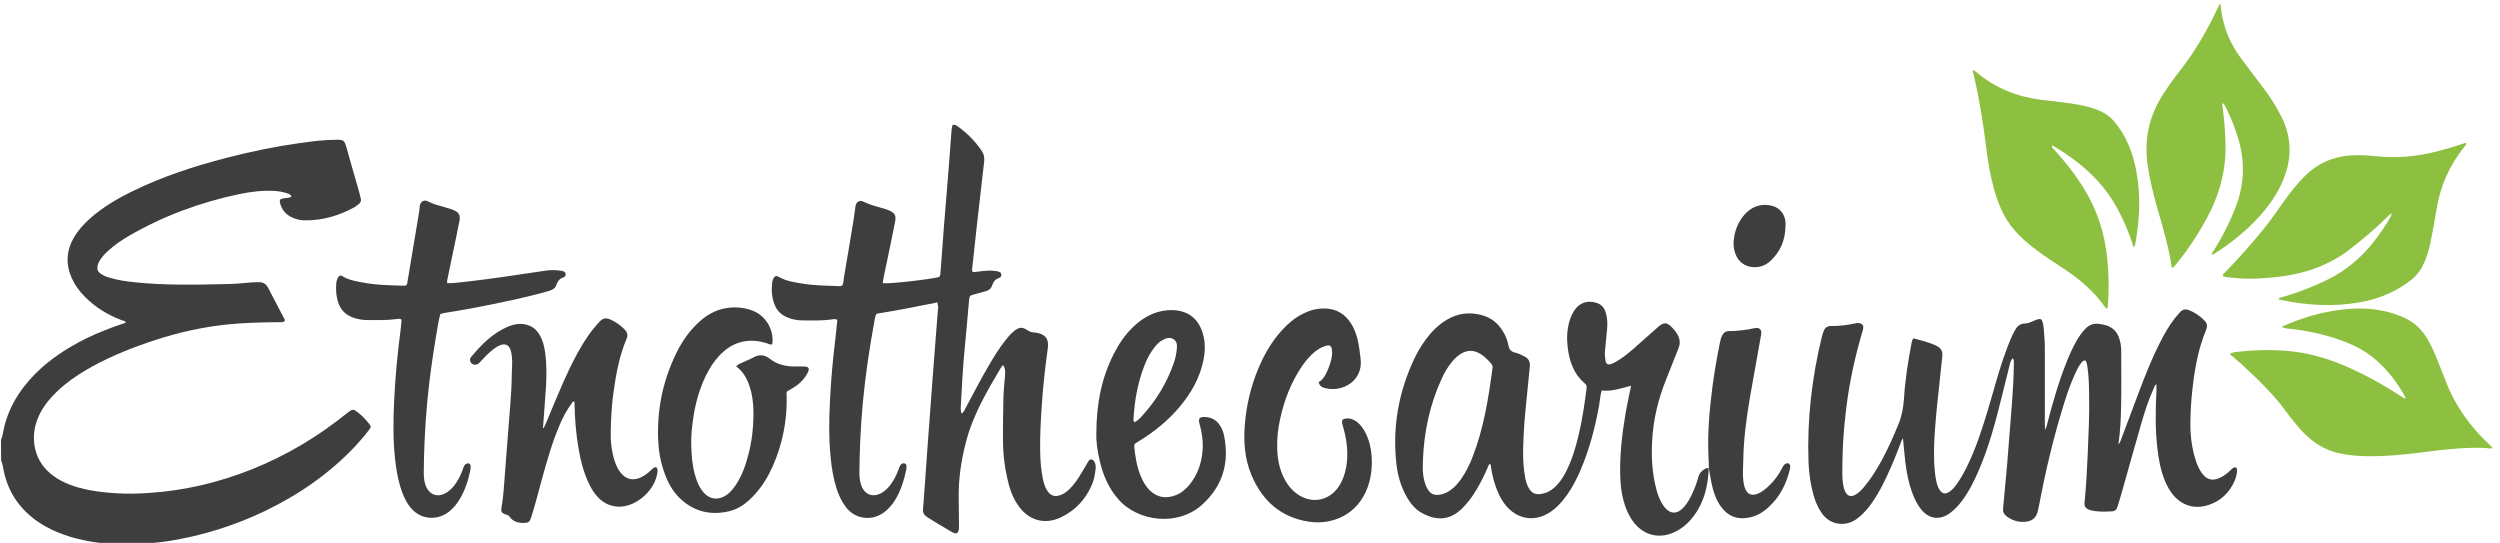 <?xml version="1.0" encoding="utf-8"?>
<!-- Generator: Adobe Illustrator 21.1.0, SVG Export Plug-In . SVG Version: 6.00 Build 0)  -->
<svg version="1.1" id="Capa_1" xmlns="http://www.w3.org/2000/svg" xmlns:xlink="http://www.w3.org/1999/xlink" x="0px" y="0px"
	 viewBox="0 0 1767.5 383.8" style="enable-background:new 0 0 1767.5 383.8;" xml:space="preserve">
<style type="text/css">
	.st0{fill:#3E3E3E;}
	.st1{fill:#8DC040;}
</style>
<g>
	<g>
		<path class="st0" d="M0.7,311c0.4-1.2,1-2.5,1.2-3.7c2.7-16.7,10.9-30.6,22.5-42.5c10.6-10.8,23.2-18.9,36.7-25.6
			c8.2-4,16.7-7.3,25.3-10.2c0.9-0.3,1.8-0.4,2.6-1.2c-0.8-1-2.1-1.1-3.2-1.5c-9.9-3.8-18.7-9.2-26.1-16.8c-3.7-3.8-6.8-8-9-12.9
			c-4.3-9.8-3.8-19.4,1.5-28.6c3-5.1,6.9-9.5,11.3-13.4c9.3-8.3,20-14.5,31.2-19.9c20.8-10.1,42.7-17.2,65-23
			c17.3-4.5,34.8-8.1,52.5-10.6c8.7-1.2,17.4-2.3,26.1-2.3c4.7,0,5.3,0.7,6.6,5.3c2.8,10.2,5.8,20.3,8.7,30.4
			c0.5,1.8,0.9,3.7,1.4,5.6c0.6,1.9-0.1,3.3-1.6,4.4c-0.9,0.7-1.7,1.3-2.6,1.9c-10.9,6-22.5,9.5-35,9.4c-3.3,0-6.4-0.7-9.4-2.1
			c-4.3-2-7.1-5.3-8.3-9.8c-0.2-0.9-0.5-1.9,0-2.8c2.3-1.6,5.4-0.6,7.9-2c-0.4-1.7-1.7-2-2.9-2.4c-2.9-1-5.8-1.5-8.8-1.7
			c-8.4-0.5-16.8,0.5-25,2.2c-27.7,5.8-53.9,15.5-78.4,29.7c-5.1,3-9.9,6.3-14.3,10.3c-2.2,1.9-4.1,4-5.7,6.4
			c-0.8,1.2-1.5,2.5-1.8,3.9c-0.7,2.9-0.1,4.5,2.4,6.2c2,1.4,4.3,2.2,6.6,2.8c5.4,1.6,11,2.4,16.6,3c22.4,2.4,44.8,1.8,67.2,1.3
			c5.6-0.1,11.2-0.8,16.9-1.2c1.4-0.1,2.9-0.1,4.3-0.1c2.9,0,5,1.2,6.4,3.9c3.9,7.6,7.9,15.1,11.8,22.6c0.1,0.2,0.1,0.5,0.1,0.7
			c-1,1.4-2.5,1.1-3.9,1.1c-4.3,0.1-8.6,0-13,0.2c-10.2,0.3-20.4,0.8-30.5,2.2c-17.2,2.3-33.9,6.5-50.2,12.2
			c-15,5.2-29.6,11.3-43.3,19.4c-7.1,4.2-13.9,9-19.9,14.7c-4.7,4.5-8.9,9.4-12,15.2c-3.7,7.1-5.4,14.5-4.3,22.6
			c1.2,8.5,5.1,15.4,11.7,20.8c6,4.9,12.9,7.8,20.3,9.8c8.4,2.3,16.9,3.3,25.6,3.8c7.8,0.5,15.6,0.4,23.4-0.2
			c25.2-1.6,49.5-7.4,73-16.8c24.5-9.8,46.8-23.2,67.3-39.8c3.6-2.9,4.1-2.9,7.7-0.1c2.9,2.2,5.3,4.9,7.6,7.7c1.5,1.9,1.6,2.3,0,4.4
			c-2.9,4-6.2,7.7-9.5,11.3c-18.3,19.5-39.9,34.4-63.9,46c-21.7,10.4-44.4,17.5-68.1,21.3c-5,0.8-10,1.2-15,1.7
			c-0.9,0.1-1.9,0-2.8,0.5c-8.2,0-16.3,0-24.5,0c-0.7-0.5-1.6-0.5-2.4-0.5c-5.3-0.4-10.5-1.2-15.6-2.3c-12.3-2.6-23.9-6.9-34.2-14.4
			c-12.5-9.3-20.1-21.6-22.7-37c-0.3-1.7-0.7-3.3-1.4-4.8C0.7,320.6,0.7,315.8,0.7,311z"/>
		<path class="st0" d="M1352.9,239.2c5.3,1.5,10.7,2.7,15.9,5.1c3.3,1.6,4.9,3.9,4.4,7.7c-0.9,7.9-1.6,15.7-2.5,23.6
			c-1.1,9.4-2,18.8-2.7,28.3c-0.6,8-0.8,16.1-0.5,24.1c0.2,4,0.6,7.9,1.4,11.8c0.5,2.3,1.1,4.7,2.5,6.7c1.8,2.6,3.8,3,6.5,1.4
			c2.4-1.5,4.1-3.6,5.7-5.9c4.8-6.8,8.3-14.3,11.5-22c5.3-12.9,9.2-26.2,13.1-39.6c3.3-11.5,6.5-23.1,10.8-34.3
			c1.6-4.3,3.3-8.5,5.5-12.5c1.6-2.9,3.6-4.9,7.3-4.9c1.9,0,3.7-0.9,5.5-1.6c1.1-0.5,2.2-1,3.3-1.3c2-0.6,2.9-0.2,3.5,1.8
			c0.4,1.4,0.7,2.8,0.8,4.2c0.3,4.5,0.8,9.1,0.8,13.6c0,18.1,0,36.2,0,54.4c0,1.3,0,2.6,0.4,4.1c0.3-0.9,0.6-1.8,0.9-2.8
			c4-15.6,8.4-31,14.4-46c2-4.9,4.2-9.7,6.8-14.3c1.7-2.9,3.6-5.7,5.9-8.1c2.7-2.9,6-4.3,10-3.7c1.4,0.2,2.9,0.4,4.2,0.8
			c4.9,1.3,8.2,4.3,9.9,9.1c1,3,1.5,6,1.5,9.2c0,13.3,0.2,26.6-0.1,40c-0.2,8.5-0.5,17-1.9,25.9c1.3-1,1.5-2.2,1.9-3.3
			c4.1-10.9,8.2-21.8,12.3-32.7c4.5-12,9.2-24,15-35.4c3-6,6.3-11.9,10.4-17.2c1.3-1.7,2.8-3.3,4.2-4.9c1.7-1.8,3.7-2.1,5.9-1.3
			c4.4,1.7,8.3,4.3,11.5,7.8c1.6,1.8,1.8,3.7,0.9,6c-5.7,13.6-8.2,28-9.8,42.6c-0.9,8.1-1.4,16.2-1.4,24.4c0,8.6,1.1,17,3.7,25.2
			c1,3.2,2.3,6.3,4.3,9.1c3.5,5,7.6,6,13.1,3.4c2.6-1.2,4.9-3,7-5c0.6-0.6,1.2-1.2,1.9-1.7c0.6-0.5,1.3-0.7,2-0.5c1,0.3,1,1.3,1,2.1
			c-0.1,2.5-0.7,5-1.7,7.3c-3.7,8.4-9.8,14.3-18.4,17.1c-9.3,3-17.8,1-24.6-6.5c-2.8-3.2-4.8-6.9-6.4-10.8
			c-2.9-7.2-4.3-14.7-5.2-22.4c-1.6-13.6-1.4-27.3-0.7-41c0.1-1.4,0-2.9,0-4.6c-1.3,0.6-1.4,1.7-1.8,2.6c-3.6,7.9-6.3,16.1-8.7,24.4
			c-4.9,16.8-9.5,33.7-14.3,50.5c-0.9,3.1-1.9,6.2-2.8,9.3c-0.5,1.8-1.7,2.9-3.6,3c-5,0.3-10.1,0.5-15-0.7c-0.5-0.1-0.9-0.3-1.4-0.4
			c-2.6-1.1-3.5-2.4-3.2-5.3c1.1-11.2,1.7-22.5,2.2-33.7c0.6-14.1,1.3-28.3,1-42.4c-0.1-6.6-0.2-13.2-1.2-19.7
			c-0.2-1.5-0.5-3-1.3-4.4c-1.7-0.2-2.5,0.9-3.3,2c-1.6,2.1-2.8,4.5-3.9,6.9c-3.8,8.2-6.6,16.7-9.2,25.3
			c-6.9,22.7-12.3,45.9-16.7,69.2c-0.2,1.1-0.4,2.1-0.7,3.2c-1,4.2-3.6,6.7-7.9,7.3c-5.1,0.7-9.8-0.6-13.9-3.6c-2-1.4-3-3.3-2.7-5.9
			c1-10.5,2-21,2.9-31.5c1.2-14.5,2.3-28.9,3.4-43.4c0.7-9.1,1.2-18.2,1.3-27.3c0-1.2,0.3-2.6-0.9-3.8c-1.4,1.6-1.8,3.5-2.2,5.3
			c-2,7.9-3.9,15.8-5.9,23.7c-4.2,17-8.8,33.9-15.7,50c-3.3,7.6-6.9,15-11.9,21.7c-2.4,3.2-5,6.1-8.2,8.5c-7.1,5.4-15.1,5-21.1-2.8
			c-2.2-2.9-3.9-6.1-5.2-9.4c-3.1-7.7-4.7-15.8-5.7-24.1c-0.6-5.3-1-10.6-1.6-16.3c-1.1,1.3-1.3,2.6-1.8,3.8
			c-4.1,10.8-8.4,21.4-13.9,31.6c-2.6,4.8-5.4,9.4-8.8,13.6c-2.6,3.2-5.4,6.1-8.8,8.4c-7.4,5-17.8,4.2-23.9-4.2
			c-4-5.6-6-12-7.4-18.6c-1.3-6.1-2-12.3-2.2-18.5c-1-29.7,2.4-58.9,9.4-87.7c0.4-1.5,0.9-3,1.4-4.4c0.9-2.2,2.5-3.4,5-3.4
			c6,0.1,12-0.7,17.8-2c1.1-0.2,2.1-0.2,3.2,0.2c1.6,0.7,2.2,1.7,1.9,3.4c-0.2,1.3-0.6,2.6-1,3.8c-4.8,16.5-8.5,33.2-10.7,50.3
			c-1.2,9.3-2.1,18.6-2.6,27.9c-0.3,6.5-0.5,12.9-0.5,19.4c0,3,0.1,6,0.6,9c0.2,1.5,0.6,3.1,1.2,4.5c1.6,3.8,4.2,4.7,7.8,2.6
			c2.3-1.4,4.1-3.3,5.8-5.3c4.9-5.8,8.8-12.2,12.5-18.9c4.5-8.2,8.2-16.8,11.8-25.4c2.4-5.9,3.5-11.9,3.9-18.1
			c0.8-13.3,2.9-26.5,5.4-39.5C1351.8,241.3,1351.8,240.2,1352.9,239.2z"/>
		<path class="st0" d="M662.8,213.8c-14.6,3-28.9,5.7-43,8c-0.9,1.3-1,2.5-1.3,3.7c-3.7,19.7-6.6,39.5-8.5,59.4
			c-0.8,8.8-1.4,17.7-1.8,26.6c-0.4,7.6-0.5,15.1-0.6,22.7c0,3.1,0.3,6.2,1.4,9.2c2.6,6.6,8.5,8.6,14.6,4.9c2.2-1.3,4-3.1,5.6-5.1
			c2.7-3.4,4.6-7.3,6.1-11.4c0.4-1,0.7-2.1,1.3-2.9c0.7-1.1,1.8-1.6,3.1-1.2c1.3,0.4,1.2,1.6,1.2,2.7c0,0.6-0.1,1.2-0.2,1.8
			c-1.6,7.4-3.8,14.6-7.8,21.2c-2,3.3-4.5,6.2-7.6,8.6c-8,6.3-20.2,5.7-27.2-3.4c-2.9-3.8-4.9-8-6.4-12.4
			c-2.4-7.3-3.7-14.9-4.4-22.5c-1.4-13.5-1.2-27.1-0.5-40.6c0.7-14.8,2.1-29.7,3.9-44.4c0.5-4.2,0.9-8.3,1.3-12.5
			c-1.5-1-3-0.5-4.3-0.3c-6.9,0.9-13.9,0.7-20.8,0.6c-3.6,0-7.1-0.8-10.5-2.2c-3.9-1.7-6.9-4.4-8.5-8.3c-2.2-5.1-2.6-10.4-2-15.9
			c0.1-1.3,0.5-2.6,1.2-3.7c0.8-1.2,1.8-1.6,3-0.9c5.9,3.5,12.7,4.3,19.3,5.3c7.8,1.2,15.8,1.1,23.7,1.5c0.7,0,1.4,0.1,2.3-0.5
			c1.1-1.5,0.9-3.5,1.2-5.3c2.4-13.7,4.6-27.4,6.9-41.2c0.5-3.1,0.9-6.2,1.3-9.3c0.4-3.3,3-4.9,5.9-3.3c3.9,2,8.1,3,12.2,4.2
			c1.8,0.5,3.7,1,5.5,1.8c4.3,1.8,5.3,3.7,4.4,8.2c-1.2,6.1-2.5,12.2-3.7,18.3c-1.5,7.2-3,14.3-4.5,21.5c-0.2,1.2-0.3,2.3-0.5,3.5
			c3.8,0.7,33.2-2.6,40-4.4c0.8-1.2,0.8-2.7,0.9-4.1c0.8-11.1,1.6-22.2,2.5-33.4c1.1-13.5,2.2-27,3.3-40.5
			c0.6-7.5,1.1-15.1,1.7-22.6c0.2-2.4,0.2-4.7,1-6.9c1.6-0.4,2.7,0.4,3.8,1.2c6.6,4.7,12.2,10.4,16.8,17.2c1.6,2.3,2,4.8,1.7,7.5
			c-0.6,5.2-1.2,10.5-1.8,15.7c-1.1,9.6-2.2,19.3-3.3,28.9c-1.1,10.1-2.2,20.3-3.3,30.4c-0.1,0.9-0.3,1.9,0,2.8
			c1.2,0.6,2.4,0.2,3.6,0.1c4.2-0.5,8.3-1.2,12.5-0.5c0.4,0.1,0.7,0,1.1,0.1c1.4,0.3,3,0.5,3.3,2.3c0.3,1.7-1.1,2.4-2.3,2.8
			c-2.4,0.9-3.5,2.9-4.2,5.1c-0.8,2.3-2.3,3.4-4.6,4c-3.6,0.9-7.1,2-10.6,3c-0.9,1.1-1,2.3-1.1,3.5c-1.1,11.8-2,23.7-3.2,35.5
			c-1.2,12.3-1.8,24.6-2.5,37c-0.1,2.4-0.6,4.9,0.5,7.5c1.5-1,1.9-2.4,2.6-3.6c5.5-10.2,10.8-20.6,16.7-30.6
			c3.4-5.8,6.9-11.5,11-16.8c2.1-2.7,4.2-5.3,6.8-7.4c3.6-2.8,5.7-3,9.5-0.5c1.4,0.9,2.7,1.5,4.3,1.5c0.6,0,1.2,0.1,1.8,0.2
			c6.6,1.1,9.1,4.5,8.2,11c-1.9,13.5-3.4,27.1-4.3,40.8c-0.7,10.5-1.3,21.1-1.1,31.6c0.1,6.8,0.5,13.7,2,20.4
			c0.6,2.6,1.3,5.1,2.7,7.4c2.3,4,5.4,5.2,9.7,3.6c2.5-0.9,4.6-2.5,6.5-4.4c3.5-3.5,6.2-7.6,8.7-11.9c1.4-2.4,2.8-4.8,4.2-7.1
			c0.5-0.9,1.1-2,2.4-1.8c1.3,0.2,2,1.2,2.5,2.4c0.5,1.4,0.7,2.8,0.5,4.2c-0.4,3.9-1.1,7.8-2.7,11.5c-4.5,10.3-11.7,18-21.9,22.9
			c-11.1,5.2-22.1,2.4-29.4-7.4c-4.6-6.1-6.9-13.1-8.5-20.4c-2-8.8-3-17.7-3-26.8c0-9.7,0-19.4,0.3-29.2c0.1-5.3,0.6-10.5,1.1-15.8
			c0.3-3.9,0.2-5.4-1-7.9c-1.1,0.1-1.5,1.1-2,1.9c-10.1,17-20.1,34.1-24.9,53.6c-3.2,12.6-5,25.4-4.8,38.4
			c0.1,6.4,0.1,12.7,0.2,19.1c0,1.3,0.1,2.7-0.3,3.9c-0.6,1.8-1.6,2.3-3.3,1.6c-1-0.4-1.9-1-2.9-1.5c-5.4-3.1-10.7-6.4-16-9.7
			c-2.3-1.5-3.2-3.2-2.9-5.9c1.1-13.4,1.9-26.8,2.9-40.2c1.2-16.3,2.4-32.5,3.6-48.8c0.9-12.6,1.9-25.1,2.9-37.7
			c0.4-5.4,0.9-10.8,1.3-16.1C663,215.8,662.9,215.1,662.8,213.8z"/>
		<path class="st0" d="M1208.1,331.1c-0.5,12.1-3.1,23.5-10.4,33.4c-4,5.4-8.9,9.7-15.2,12.3c-10,4.1-20,1.5-26.9-6.8
			c-2.6-3.2-4.5-6.8-6-10.6c-2.8-7.4-3.9-15.1-4.1-22.9c-0.4-14.9,1.3-29.7,3.8-44.4c1.1-6.4,2.5-12.7,3.9-19.4
			c-3.6,0.9-7,2-10.4,2.7c-3.4,0.7-6.8,1.1-10.4,0.7c-1.1,3.6-1.2,7-1.8,10.4c-2.8,15.6-6.8,30.9-13,45.5c-2.7,6.4-5.9,12.6-10,18.3
			c-3.4,4.8-7.4,9.2-12.5,12.3c-5.6,3.4-11.5,4.7-17.9,3.1c-4.9-1.3-8.9-4.1-12.2-7.9c-3.8-4.5-6.2-9.7-8-15.2
			c-1.3-4.1-2.3-8.3-2.9-12.6c-0.1-0.7,0.1-1.5-0.8-2c-1.1,0.8-1.3,2.2-1.8,3.3c-2.9,6.6-6.2,13-10.2,19c-2.3,3.4-4.9,6.5-7.8,9.4
			c-8.2,7.8-17.2,8.9-28,3.1c-4.9-2.6-8.3-6.8-11-11.6c-3.9-6.9-6.1-14.4-7.1-22.1c-3.2-26.7,1.3-52.1,12.9-76.3
			c3-6.2,6.7-11.9,11.2-17.1c3.3-3.8,7.1-7.1,11.5-9.7c7.5-4.4,15.5-5.5,23.9-3.4c6.9,1.7,12.1,5.6,15.7,11.7
			c1.9,3.1,3.3,6.5,3.9,10c0.5,2.9,1.9,4.3,4.7,5c2.3,0.5,4.5,1.6,6.6,2.7c2.9,1.5,4.1,3.7,3.8,7.1c-1.1,10.7-2.2,21.5-3.2,32.2
			c-0.3,2.7-0.5,5.5-0.7,8.2c-0.7,12.3-1.7,24.7,0.4,37c0.5,3,1.2,5.9,2.7,8.5c2.1,3.7,4.7,4.9,9,4.2c3.7-0.6,6.8-2.3,9.5-4.8
			c3.2-3,5.6-6.5,7.6-10.4c4.4-8.4,7-17.3,9.2-26.4c2.6-10.9,4.2-21.9,5.6-33c0.2-1.4,0-2.5-1.2-3.5c-8-6.8-11.1-16-12.2-26.1
			c-0.7-6.1-0.4-12.2,1.4-18.2c1-3.4,2.5-6.5,4.8-9.2c3.8-4.2,9-5.2,14.5-3.4c3.2,1,5.2,3.4,6.2,6.6c1.1,3.6,1.4,7.3,1.1,11
			c-0.5,5.6-1,11.2-1.6,16.8c-0.2,2.2,0.1,4.3,0.4,6.4c0.4,2.3,1.6,3.1,3.9,2.4c1.2-0.4,2.4-1,3.6-1.7c4.6-2.6,8.7-6,12.7-9.5
			c5.6-4.9,11.1-9.9,16.7-14.8c4.6-4,6.6-3.8,10.8,0.8c1,1.1,2,2.4,2.8,3.7c2.2,3.3,2.6,6.8,1,10.6c-2.9,7.1-5.6,14.3-8.5,21.4
			c-5.9,14.6-9.5,29.6-10.1,45.4c-0.5,11.1,0.2,22,3.1,32.8c1,4,2.5,7.8,4.8,11.2c4.5,6.5,9.8,6.8,15,0.8c2.2-2.6,3.8-5.5,5.3-8.6
			c1.8-3.9,3.4-7.9,4.5-12.1c0.7-2.8,2.5-4.6,4.8-6C1206.1,331,1207.1,330.8,1208.1,331.1L1208.1,331.1z M1006,325.7
			c0,2.6-0.2,5.3,0,7.9c0.3,4.1,1.1,8.1,3.1,11.8c2.1,3.8,4.7,5,9,4.3c3-0.5,5.7-1.8,8.1-3.7c2.8-2.1,5-4.8,7-7.6
			c3.3-4.8,5.8-9.9,7.9-15.3c7.9-20.3,11.3-41.6,14.1-63c0.1-1,0-1.9-0.7-2.7c-2.6-3.1-5.5-6.1-9.2-7.9c-3.9-2-7.8-1.9-11.7,0.2
			c-2.9,1.6-5.2,3.8-7.3,6.4c-3,3.7-5.3,7.7-7.2,12C1010.8,286.3,1006.7,305.6,1006,325.7z"/>
		<path class="st0" d="M311.3,222c-1.4,5.1-2,10.1-2.9,15c-2.7,15.8-4.9,31.8-6.4,47.8c-0.8,8.8-1.4,17.7-1.8,26.6
			c-0.4,7.6-0.5,15.1-0.6,22.7c0,2.8,0.2,5.5,1,8.2c2.5,7.8,9.1,10.1,15.8,5.5c2.8-1.9,4.9-4.5,6.7-7.4c1.9-3,3.3-6.1,4.4-9.5
			c0.5-1.4,1.1-2.7,2.6-3.2c1.4-0.4,2.4,0.1,2.6,1.5c0.1,0.9,0.1,1.9-0.1,2.9c-1.5,7.6-3.9,14.9-8,21.5c-1.8,2.9-3.9,5.4-6.5,7.6
			c-8.4,7.2-21.3,6.7-28.5-3.2c-3.2-4.3-5.2-9.2-6.7-14.3c-1.9-6.3-2.9-12.9-3.6-19.4c-1.5-13.9-1.3-27.8-0.6-41.7
			c0.8-17,2.5-34,4.7-50.8c0.2-1.9,0.4-3.8,0.5-5.7c-1.2-1.2-2.6-0.6-3.8-0.5c-6.7,0.9-13.4,0.7-20.1,0.7c-3.5,0-6.9-0.6-10.2-1.7
			c-5.5-1.9-9.1-5.6-10.8-11.1c-1.3-4.2-1.6-8.5-1.3-12.8c0.1-1.6,0.5-3.1,1.3-4.5c0.8-1.4,1.8-1.8,3-1c4.4,2.8,9.4,3.6,14.3,4.5
			c9.7,1.9,19.5,2,29.4,2.3c0.5,0,0.9-0.1,1.3-0.2c1-0.7,1-1.7,1.1-2.7c2.8-16.6,5.5-33.1,8.3-49.7c0.2-1.3,0.2-2.6,0.4-3.9
			c0.4-3,3.1-4.6,5.8-3.1c3.9,2.1,8.1,3,12.2,4.2c2,0.6,3.9,1.1,5.8,1.9c4,1.7,5,3.6,4.2,7.9c-1,4.9-2,9.9-3,14.8
			c-1.8,8.5-3.6,16.9-5.3,25.4c-0.2,1.1-0.6,2.3-0.3,3.6c5,0.1,9.9-0.7,14.7-1.2c17.8-2,35.4-4.8,53.1-7.4c3.8-0.6,7.6-1,11.5-0.3
			c0.4,0.1,0.7,0,1.1,0.1c1.4,0.3,3,0.5,3.3,2.2c0.3,1.7-1,2.4-2.3,2.8c-2.4,0.9-3.5,2.9-4.3,5.1c-0.8,2.3-2.4,3.3-4.6,4
			c-10.3,3-20.7,5.4-31.1,7.6c-14.3,3.1-28.7,5.9-43.1,8.1C313.4,221.4,312.5,221.7,311.3,222z"/>
		<path class="st0" d="M384.4,302.7c0.5-1.2,1.1-2.3,1.6-3.5c5.4-12.7,10.4-25.5,16.4-38c3.9-8.1,8.1-16.1,13.2-23.5
			c2.6-3.8,5.5-7.3,8.6-10.6c2-2.1,4.3-2.5,6.9-1.4c4,1.7,7.6,4.2,10.6,7.3c1.8,1.9,2.4,3.9,1.3,6.5c-5.3,12.5-7.6,25.7-9.4,39
			c-1.2,8.7-1.6,17.4-1.8,26.2c-0.2,7.1,0.5,14.1,2.7,21c1,3.1,2.3,6.1,4.4,8.6c3.7,4.6,8.4,5.7,13.8,3.4c3.1-1.4,5.7-3.5,8.1-5.8
			c0.9-0.9,1.8-2,3.6-1.3c0.8,1.6,0.5,3.4,0.1,5.1c-2.9,13.1-16.5,23.2-27.8,22.5c-5.5-0.4-9.9-2.5-13.7-6.4c-3-3-5.1-6.6-6.9-10.5
			c-3.6-7.8-5.7-16-7.1-24.4c-1.8-10.4-2.6-20.9-2.8-31.5c0-0.5-0.1-0.9-0.1-1.4c-1.2-0.4-1.5,0.6-1.9,1.2
			c-3.6,4.8-6.4,10.1-8.7,15.7c-5.1,11.9-8.6,24.4-12.1,36.9c-2.6,9.4-4.9,18.8-7.9,28.1c-1,3-1.8,3.7-4.8,3.8
			c-4.1,0.1-7.9-0.7-10.4-4.4c-0.6-0.9-1.7-1.3-2.7-1.6c-3.3-0.9-3.5-2.5-3-5.1c0.7-4,1.2-8.1,1.5-12.1c0.6-8.7,1.4-17.4,2-26.2
			c0.9-11.1,1.8-22.2,2.6-33.3c0.5-7.1,1.1-14.1,1.1-21.2c0-4.8,0.7-9.6,0-14.4c-0.2-1.4-0.4-2.9-0.9-4.2c-1.3-3.4-3.7-4.5-7.2-3.2
			c-1.8,0.7-3.4,1.7-4.9,2.9c-3.1,2.4-5.9,5.3-8.6,8.2c-0.8,0.9-1.5,1.9-2.7,2.4c-1.5,0.7-3.3,0.4-4.3-0.8c-1.1-1.2-1.3-2.8-0.1-4.3
			c7.3-8.9,15.3-16.9,26.1-21.5c3.8-1.6,7.8-2.4,11.9-1.6c4.8,0.9,8.3,3.6,10.6,7.8c2.1,3.7,3.1,7.8,3.7,12
			c1.2,8.7,1.1,17.5,0.5,26.2c-0.6,9.1-1.4,18.1-2,27.2C383.9,302.5,384.1,302.6,384.4,302.7z"/>
		<path class="st0" d="M775.1,306.5c0.1-22.2,4-39.9,12.5-56.6c3.5-6.9,7.8-13.2,13.4-18.6c5.8-5.6,12.4-9.8,20.5-11.4
			c4.3-0.8,8.6-1,12.9,0c7.5,1.7,12.5,6.4,15.2,13.5c2.6,6.8,2.7,13.8,1.3,20.9c-2.5,12.8-8.8,23.7-17.1,33.6
			c-7.9,9.3-17.3,17-27.6,23.4c-1,0.6-2,1.3-3.1,1.9c-0.9,0.6-1.3,1.3-1.2,2.4c0.7,7.2,1.8,14.3,4.6,21c1.5,3.7,3.4,7.1,6.3,10
			c5.3,5.2,11.5,6.1,18.2,3.6c4.1-1.5,7.4-4.4,10.2-7.8c5.6-7,8.3-15,9-23.8c0.5-6.4-0.3-12.7-2.1-18.8c-1.1-4-0.1-5.2,4.1-5
			c4.5,0.3,8,2.3,10.4,6.1c1.4,2.2,2.3,4.5,2.8,7c3.9,19.2-0.9,35.7-15.5,48.9c-17,15.5-45.4,12.2-59.4-4
			c-6.7-7.7-10.6-16.8-12.9-26.6C775.7,318.6,774.9,310.9,775.1,306.5z M802.1,298.6c2.5-1.4,4.3-3.3,6-5.3
			c9.6-10.6,16.8-22.7,21.6-36.1c1.2-3.4,2-6.9,2.3-10.5c0.3-2.5,0.2-5.2-2.2-6.8c-2.4-1.7-5.1-0.9-7.5,0.3
			c-2.8,1.4-4.9,3.7-6.8,6.3c-2.9,3.9-5,8.2-6.7,12.7c-4.5,11.9-6.7,24.2-7.4,36.8C801.4,296.7,801.2,297.6,802.1,298.6z"/>
		<path class="st0" d="M520.5,259c1.4-1.6,3-2,4.4-2.7c2.4-1.2,4.9-2,7.2-3.3c4.4-2.5,8.1-2.6,12.4,0.8c5,4,11.2,5.3,17.6,5.3
			c2,0,4.1,0,6.1,0c3.8,0.1,4.4,1.2,2.7,4.7c-1.7,3.3-4.1,5.9-6.9,8.2c-2.4,1.8-5,3.2-7.5,4.7c-0.7,1.3-0.4,2.5-0.3,3.7
			c0.3,17.3-3,33.9-10.1,49.7c-3.2,7.2-7.3,13.8-12.6,19.6c-5,5.5-10.8,10.1-18.2,11.8c-12.7,2.9-24.3,0.4-34.1-8.7
			c-5.7-5.3-9.2-11.9-11.7-19.2c-2.6-7.4-3.9-15.1-4.2-22.9c-0.8-20.9,3.2-40.8,12.2-59.7c3.9-8.3,8.9-15.9,15.6-22.3
			c5.8-5.6,12.5-9.7,20.7-10.9c6.4-1,12.7-0.4,18.7,2c8.9,3.6,14.6,13.2,13.6,22.8c0,0.3-0.3,0.6-0.4,0.9c-1.3,0.3-2.4-0.4-3.5-0.8
			c-13.1-4.1-24.3-1.2-33.7,8.8c-3.9,4.2-6.9,8.9-9.4,14c-4.9,10-7.7,20.6-9.2,31.6c-0.8,5.9-1.4,11.9-1.2,17.9
			c0.2,7,0.7,13.9,2.6,20.6c0.8,2.8,1.7,5.5,3.1,8.1c1,1.8,2.1,3.5,3.5,5c4.2,4.3,9.6,5,14.8,1.9c3-1.8,5.3-4.5,7.3-7.4
			c4.6-6.8,7.2-14.3,9.2-22.1c2.3-8.9,3.4-17.9,3.5-27.1c0.1-5.4-0.3-10.8-1.4-16.1C529.5,270.7,527,263.9,520.5,259z"/>
		<path class="st0" d="M932.3,270.1c3.2-1.7,4.6-4.6,6-7.6c1.3-2.8,2.3-5.8,3-8.8c0.5-2.2,0.7-4.5,0.3-6.8c-0.4-2.4-1.5-3.1-3.8-2.5
			c-2.8,0.7-5.3,2.1-7.7,3.9c-4.2,3.3-7.5,7.4-10.4,11.8c-7.1,10.9-11.7,22.8-14.5,35.4c-1.7,7.4-2.5,14.9-2.2,22.5
			c0.3,7.2,1.7,14,5,20.4c2.5,4.8,5.8,8.8,10.4,11.7c9.4,5.9,20.5,3.9,27.2-4.9c3.4-4.5,5.2-9.7,6.2-15.2c1.6-9.2,0.5-18.2-1.9-27.1
			c-0.3-1.2-0.7-2.3-1-3.5c-0.4-2.2,0.2-3.1,2.5-3.5c3-0.4,5.7,0.6,8,2.4c2.7,2.1,4.6,4.9,6.1,7.9c2.5,5,3.8,10.4,4.2,15.9
			c0.6,7.7-0.2,15.4-2.9,22.7c-7.2,19.5-25.3,26.3-40.9,24.1c-20.2-2.9-33.4-14.7-41.1-33c-4.8-11.4-5.7-23.4-4.7-35.7
			c1.1-13.9,4.3-27.2,9.7-40c4.1-9.8,9.4-18.9,16.6-26.8c4.2-4.6,9-8.7,14.6-11.5c4.7-2.4,9.6-3.8,14.8-3.8
			c8.7-0.1,15.2,3.7,19.7,11.1c3.3,5.4,4.7,11.5,5.6,17.7c0.3,2.1,0.5,4.3,0.8,6.4c2.2,15.9-12.8,24.3-25,21.1
			C934.9,273.9,932.9,273.1,932.3,270.1z"/>
		<path class="st0" d="M1208.2,331.2c-0.1-2.8-0.1-5.5-0.3-8.3c-0.8-16.6,0.7-33,2.8-49.5c1.4-10.5,3.2-20.8,5.3-31.2
			c0.4-1.9,0.8-3.7,1.8-5.4c1-1.7,2.3-2.7,4.3-2.7c6.3,0,12.4-0.8,18.5-2.1c3.5-0.7,5.2,1.1,4.5,4.7c-2.6,14.4-5.2,28.8-7.7,43.2
			c-2.6,15.1-4.7,30.3-4.9,45.7c-0.1,4.9-0.6,9.8,0.1,14.7c0.3,2.2,0.7,4.3,1.7,6.2c1.5,2.8,3.9,3.8,7,3c2.4-0.6,4.4-1.9,6.3-3.4
			c5.2-4.1,9.2-9.1,12.2-14.9c0.7-1.3,1.2-2.6,2.6-3.3c1.7-0.9,3.1-0.2,3.3,1.8c0,0.6,0,1.2-0.2,1.8c-2.5,10.7-7.2,20-15.5,27.4
			c-4,3.6-8.5,6.2-13.9,7.1c-7.8,1.4-14.2-0.9-19-7.3c-3.8-5-5.7-10.8-7-16.8C1209.4,338.4,1208.8,334.8,1208.2,331.2L1208.2,331.2z
			"/>
		<path class="st0" d="M1262.3,160.8c-0.3,9.1-3.6,17-10.2,23.3c-3.4,3.3-7.4,5-12.3,4.8c-6-0.3-10.7-3.6-12.8-9.3
			c-1.5-4-1.7-8.1-0.9-12.4c1.1-5.9,3.4-11.2,7.5-15.7c4.5-4.9,10-7.3,16.7-6.5c7.1,0.9,11.5,5.3,12.1,12.4
			C1262.4,158.6,1262.3,159.7,1262.3,160.8z"/>
	</g>
	<g>
		<path class="st1" d="M1691.1,150.9c-1.7,0.6-2.4,1.6-3.2,2.4c-8.2,8.1-17,15.5-26.1,22.6c-13.7,10.7-29.3,16.6-46.3,19.2
			c-6.9,1-13.8,1.6-20.8,1.9c-7.3,0.3-14.6-0.3-21.9-1.3c-0.5-0.1-1-0.1-1.3-0.7c-0.1-1.2,1-1.8,1.7-2.5
			c9.8-10.1,19.1-20.6,27.9-31.5c5.2-6.4,9.8-13.4,14.6-20c4.3-5.9,8.8-11.6,14.1-16.8c8.5-8.4,18.7-13.1,30.7-14.2
			c6.6-0.6,13.2-0.2,19.7,0.5c14.5,1.5,28.7,0.2,42.8-3.5c6.3-1.6,12.5-3.4,18.6-5.5c0.6-0.2,1.3-0.7,2.1-0.2
			c0.1,1.2-0.9,1.9-1.5,2.6c-10.2,12.7-16.7,27.1-19.4,43.2c-1.3,8-2.8,16.1-4.4,24.1c-1.2,5.9-2.9,11.6-5.7,17
			c-1.9,3.7-4.4,6.8-7.6,9.4c-10.7,8.6-23.1,13.7-36.5,16.1c-18.7,3.3-37.3,2.3-55.7-1.6c-0.7-0.1-1.4-0.1-2-0.9
			c1-0.9,2.4-1,3.6-1.4c10.5-3.1,20.6-7,30.5-11.8c13.2-6.4,24.2-15.5,33.2-27c4.2-5.4,8.1-11,11.5-16.9
			C1690.2,153.1,1690.5,152.2,1691.1,150.9z"/>
		<path class="st1" d="M1576.8,249.9c2.4-1.1,5-1.1,7.6-1.4c8.7-1.1,17.5-1.1,26.2-0.8c16.5,0.5,32.2,4.5,47.4,11
			c13.6,5.9,26.5,13,38.9,21c1.1,0.7,2.1,1.6,3.4,2c0.8-0.7,0.1-1.3-0.2-1.8c-5.3-9.5-11.9-18-20-25.2c-8.6-7.6-18.9-12.2-29.7-15.7
			c-10.8-3.4-21.8-5.6-33.1-6.7c-1.4-0.1-2.7-0.4-4.2-1.3c2-0.8,3.9-1.7,5.9-2.5c13.4-5.4,27.3-9,41.8-10.1
			c12.8-1,25.4,0.5,37.4,5.5c7.8,3.3,13.8,8.4,18,15.8c3.3,5.7,5.9,11.8,8.3,18c1.5,3.9,3.1,7.8,4.6,11.7
			c6.7,17.5,17.3,32.2,30.9,45c0.7,0.7,1.8,1.1,2,2.5c-1.7,0.5-3.3-0.1-4.9-0.2c-13.3-0.5-26.6,0.8-39.8,2.5
			c-15.2,2-30.5,3.7-45.9,3.3c-5.5-0.1-11-0.7-16.4-1.8c-12-2.3-21.4-8.8-29.2-17.8c-3.1-3.6-6.2-7.3-9-11.2
			c-9.2-12.8-20.5-23.5-31.9-34.1c-2.2-2-4.5-3.9-6.8-5.9C1577.4,251.4,1576.7,251,1576.8,249.9z"/>
		<path class="st1" d="M1395,49.6c1.1,0.2,1.7,0.9,2.3,1.4c13.3,11.3,28.8,17.4,46,19.6c9,1.1,18.1,1.9,27.1,3.6
			c5.7,1.1,11.2,2.5,16.4,5.3c3,1.6,5.6,3.6,7.8,6.2c8.7,10.3,13.4,22.3,15.8,35.4c3.3,17.5,2.3,34.9-0.9,52.2
			c-0.1,0.5-0.2,0.9-1,1.4c-5-15.1-11.3-29.5-21.3-42c-10-12.4-22.4-21.8-36.4-30c-0.3,1.6,0.6,2.1,1.2,2.7
			c7.9,8.7,15.2,17.9,21.4,28c9.4,15.2,14.7,31.7,16.4,49.4c1.1,10.8,1.4,21.5,0.5,32.3c-0.1,1,0.2,2.2-0.7,3
			c-0.9-0.1-1.2-0.8-1.6-1.4c-7.5-10.5-17.1-18.8-27.7-25.9c-6.9-4.6-13.9-9-20.5-14c-5.7-4.2-11-8.8-15.7-14.2
			c-7.2-8.2-11.2-18.1-14.2-28.4c-2.8-10-4.5-20.1-5.7-30.4c-2.2-17.4-4.9-34.7-9-51.7C1394.9,51.4,1394.5,50.6,1395,49.6z"/>
		<path class="st1" d="M1569.8,2.6c0.3,2.4,0.5,4.4,0.8,6.4c2,11.7,6.4,22.3,13.5,31.8c5.7,7.7,11.6,15.3,17.3,23
			c4.1,5.5,7.7,11.3,10.9,17.4c8.6,16.2,8.3,32.4,0.7,48.8c-4,8.6-9.4,16.2-15.7,23.1c-9.3,10.3-20.1,18.9-31.8,26.3
			c-0.5,0.3-1,0.7-1.9,0.6c0.3-1.6,1.4-2.7,2.2-3.9c6.1-9.9,11.3-20.3,15.4-31.3c5.7-15.4,5.9-30.9,1.3-46.6
			c-2.2-7.4-5-14.5-8.4-21.4c-0.7-1.3-1.2-2.8-2.5-3.9c-0.8,1.2-0.3,2.2-0.2,3.2c1.2,8.2,1.7,16.4,2,24.7
			c0.7,19.4-4.3,37.3-13.5,54.1c-6.3,11.5-13.5,22.4-21.9,32.5c-0.5,0.6-0.9,1.1-1.4,1.6c-0.2,0.2-0.4,0.2-0.6,0.3
			c-1-0.2-0.7-1.1-0.8-1.7c-2.1-13.4-5.9-26.4-9.7-39.5c-2.9-10-5.4-20.1-7-30.5c-2.8-18.4,0.7-35.3,10.8-50.9
			c3.7-5.8,7.7-11.3,11.9-16.7c10.8-13.7,19.3-28.6,26.7-44.3c0.4-0.8,0.7-1.5,1.1-2.3C1568.9,3.3,1569.2,3.2,1569.8,2.6z"/>
	</g>
</g>
</svg>
